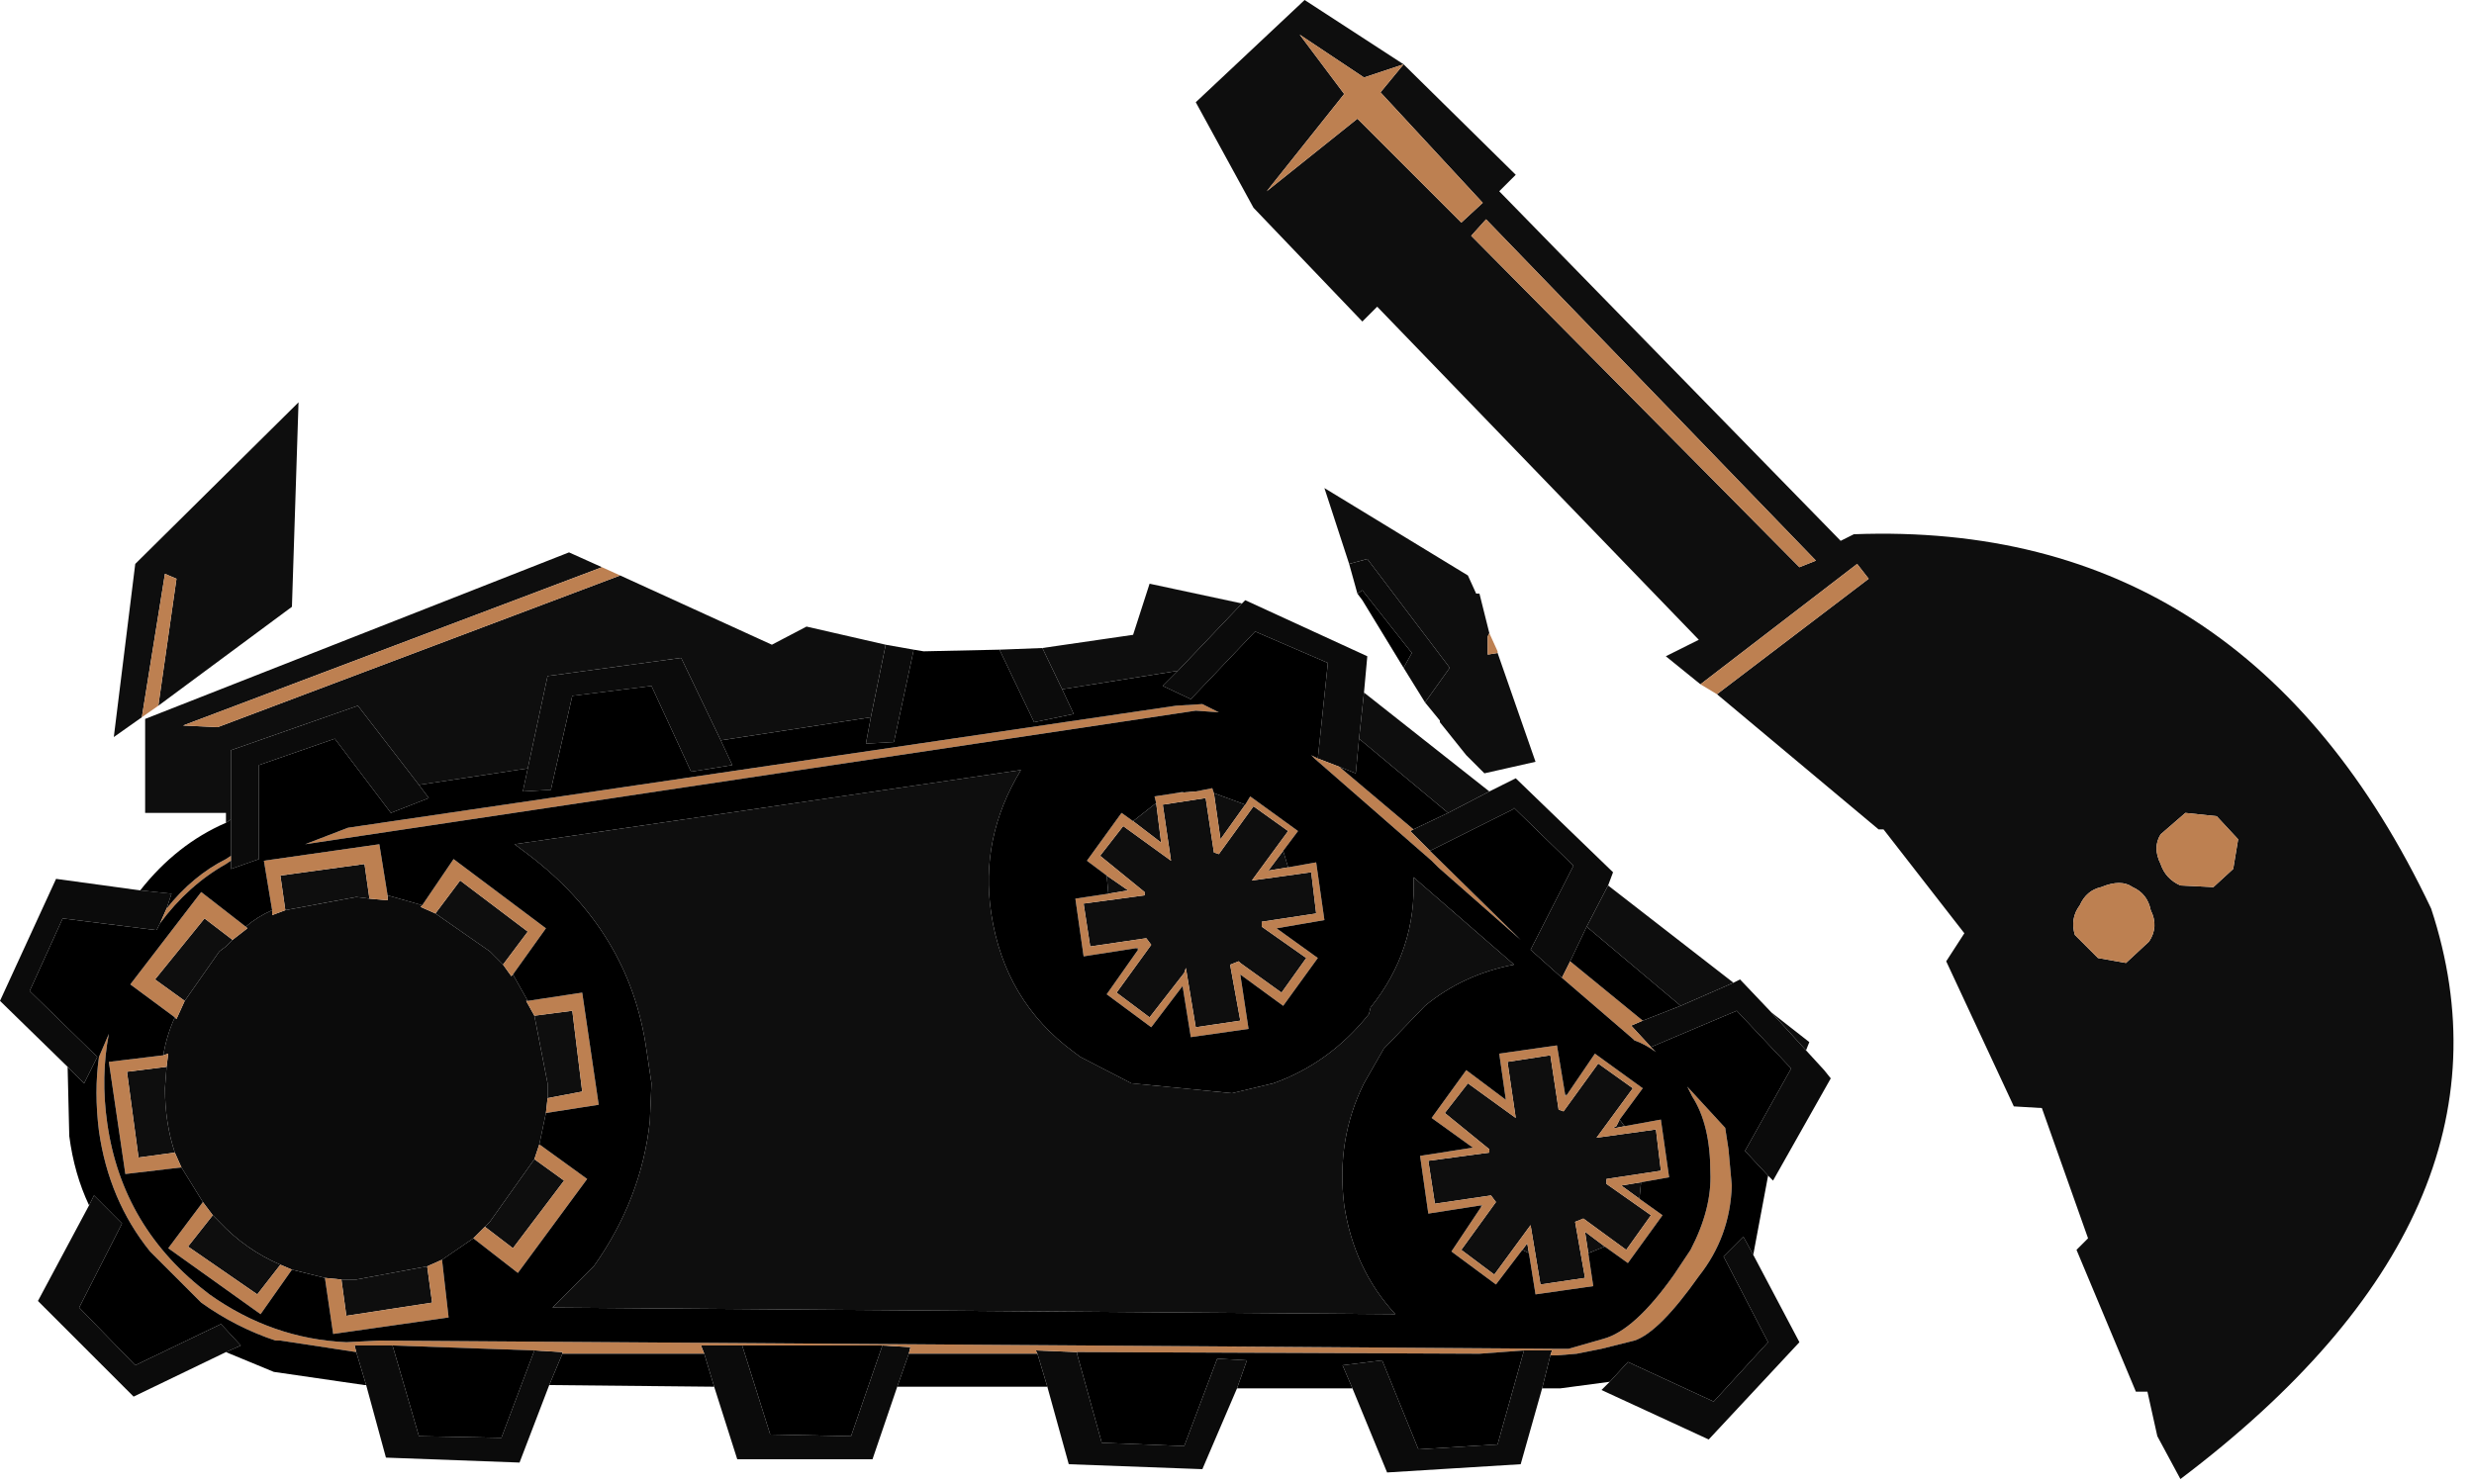 <?xml version="1.0" encoding="utf-8"?>
<svg version="1.1" id="Layer_1"
xmlns="http://www.w3.org/2000/svg"
xmlns:xlink="http://www.w3.org/1999/xlink"
width="75px" height="45px"
xml:space="preserve">
<g id="847" transform="matrix(1, 0, 0, 1, -2.2, 14.1)">
<path style="fill:#0E0E0E;fill-opacity:1" d="M48.15,-8.8L47.65 -8.3L58 2.3L58.4 2.1Q70.3 1.65 75.9 13.45Q78.95 22.7 68.3 30.75L67.6 29.45L67.3 28.1L66.95 28.1L65.15 23.8L65.5 23.45L64.1 19.5L63.25 19.45L61.2 15.05L61.75 14.2L59.3 11.05L59.15 11.05L54.25 6.95L58.85 3.45L58.5 3L53.75 6.65L52.7 5.8L53.7 5.3L43.95 -4.8L43.5 -4.35L40.2 -7.8L38.45 -11L41.75 -14.1L44.75 -12.15L48.15 -8.8M43.55,-11.75L41.6 -13.05L42.95 -11.25L40.6 -8.3L43.35 -10.5L46.5 -7.35L47.15 -7.95L44.05 -11.3L44.75 -12.15L43.55 -11.75M46.8,-6.95L56.75 3.1L57.25 2.9L47.25 -7.45L46.8 -6.95M69.4,10.65L68.45 10.55L67.7 11.2Q67.45 11.6 67.7 12.1Q67.85 12.55 68.3 12.75L69.3 12.8L69.9 12.25L70.05 11.35L69.4 10.65M65.9,12.8Q65.45 12.9 65.25 13.35Q64.95 13.75 65.1 14.25L65.8 14.95L66.65 15.1L67.35 14.45Q67.65 14 67.4 13.5Q67.3 13 66.85 12.8Q66.5 12.55 65.9 12.8M43.1,3L42.35 0.7L46.7 3.35L46.95 3.9L47.05 3.9L47.35 5.1L47.3 5.2L47.3 5.75L47.6 5.7L48.75 9L47.2 9.35L47.05 9.2L46.65 8.8L45.85 7.8L45.85 7.75L45.4 7.2L46.15 6.15L43.65 2.85L43.1 3M33.8,5.55L36.55 5.15L37.05 3.6L39.85 4.2L37.9 6.25L37.85 6.25L34.4 6.8L33.8 5.55M22.85,5.85L18.8 6.4L18.2 9.2L14.9 9.7L13.05 7.3L9.2 8.65L9.2 10.75L9.05 10.85L9.05 10.55L6.6 10.55L6.6 7.7L19.45 2.65L20.45 3.1L7.75 7.9L8.8 7.95L21 3.35L25.6 5.45L26.65 4.9L29.05 5.45L28.6 7.65L24.05 8.35L22.85 5.85M43.4,8.3L43.55 6.9L47.35 9.9L46.1 10.55L43.4 8.3M41.4,3.5L41.4 3.45L41.4 3.5M41.25,12.2L40.65 12.3L41.1 11.7L41.25 12.2M39.95,10.3L39.2 11.35L39 9.95L39.95 10.3M38.1,9.9L38.45 9.9L37.85 9.95L38.1 9.9M37.25,10.25L37.4 11.45L36.55 10.8L37.25 10.25M35.75,12.45L36.4 12.9L35.8 13L35.75 12.45M36.65,14.65L36.7 14.65L36.7 14.7L36.65 14.65M53.15,16.4L50.3 14L50.95 12.75L54.75 15.7L53.15 16.4M55.9,16.6L57.05 17.5L56.95 17.75L55.9 16.6M49.65,19.15L49.65 19.1L49.7 19.1L49.65 19.15M51.2,20.1L51.1 20.1L51.2 20.05L51.3 19.85L51.45 20.05L51.2 20.1M51.35,21.85L51.95 21.75L51.9 22.25L51.35 21.85M50.25,23.25L50.85 23.7L50.35 23.9L50.25 23.25M48.5,23.6L48.55 23.9L48.35 23.8L48.5 23.6M47.1,22.5L47.1 22.45L47.15 22.45L47.1 22.5M49.2,17.9L49.45 19.55L49.6 19.6L50.65 18.15L51.7 18.9L50.6 20.4L52.4 20.15L52.55 21.4L50.9 21.65L50.9 21.8L52.25 22.75L51.5 23.8L50.2 22.85L49.95 22.95L50.25 24.65L48.9 24.85L48.6 23.05L47.5 24.55L46.5 23.8L47.55 22.35L47.4 22.15L45.7 22.4L45.5 21.1L47.35 20.85L47.35 20.75L46 19.65L46.7 18.75L48.15 19.8L47.9 18.1L49.2 17.9M41.05,16L39.8 15.1L39.75 15.05L39.5 15.15L39.5 15.2L39.8 16.85L38.45 17.05L38.15 15.25L38.1 15.4L37.05 16.75L36.05 16L37.1 14.55L36.95 14.35L35.25 14.6L35.05 13.3L36.9 13.05L36.9 12.95L35.55 11.85L36.25 10.95L37.7 12L37.45 10.3L38.75 10.1L39 11.75L39.15 11.8L40.2 10.35L41.25 11.1L40.15 12.6L41.95 12.35L42.1 13.6L40.45 13.85L40.45 14L41.8 14.95L41.05 16M45.05,12.5L48.1 15.15Q46.55 15.45 45.4 16.4L44.15 17.7L43.55 18.75Q42.7 20.45 42.95 22.45Q43.25 24.4 44.5 25.75L18.95 25.55L20.2 24.3Q21.65 22.25 21.9 19.9L21.95 18.75L21.8 17.75Q21.3 14.15 18.2 11.8L17.8 11.5L33.15 9.25Q31.9 11.3 32.25 13.6Q32.65 16.25 34.75 17.8L34.95 17.95L36.5 18.75L39.55 19.05L40.8 18.75Q42.5 18.15 43.7 16.65L43.75 16.45Q45.15 14.7 45.05 12.5M10.85,13.5L10.7 12.45L13.25 12.1L13.4 13.15L13 13.1L10.85 13.5M5.65,8.25L6.3 3L11.25 -1.9L11.05 4.3L7 7.3L7.55 3.45L7.2 3.3L6.5 7.65L5.65 8.25M9.25,14.4L9.05 14.6L8.85 14.75L7.8 16.25L6.9 15.6L8.4 13.75L9.25 14.4M7.2,18.9Q7.2 19.95 7.5 20.85L6.4 21L6.05 18.4L7.25 18.25L7.2 18.9M10,25.15L7.9 23.7L8.65 22.75L8.85 22.95Q9.65 23.8 10.7 24.25L10 25.15M17.05,14.75L15.4 13.6L16.15 12.6L18.2 14.15L17.45 15.15L17.05 14.75M18.8,18.9L18.8 18.75L18.4 16.7L19.55 16.55L19.85 19L18.8 19.2L18.8 18.9M15.3,25.4L12.7 25.8L12.55 24.7L13 24.7L15.15 24.3L15.3 25.4M17.05,22.95L18.4 21.05L19.3 21.7L17.75 23.75L16.9 23.1L17.05 22.95" />
<path style="fill:#0B0B0B;fill-opacity:1" d="M45,5.7L43.5 3.8L43.35 3.9L43.1 3L43.65 2.85L46.15 6.15L45.4 7.2L44.75 6.15L45 5.7M39.85,4.2L39.95 4.1L43.65 5.8L43.55 6.9L43.4 8.3L43.3 9.35L42.8 9.15L42.15 8.9L42.45 6.05L42.45 6L40.25 5.05L38.3 7.1L37.45 6.7L37.9 6.25L39.85 4.2M33.8,5.55L34.4 6.8L34.75 7.55L33.55 7.8L32.5 5.6L33.8 5.55M29.05,5.45L29.9 5.6L29.3 8.4L28.45 8.45L28.6 7.65L29.05 5.45M24.05,8.35L24.4 9.1L23.15 9.3L21.95 6.7L19.55 7L18.9 9.85L18.05 9.9L18.2 9.2L18.8 6.4L22.85 5.85L24.05 8.35M9.2,11.85L9.2 10.75L9.2 8.65L13.05 7.3L14.9 9.7L15.2 10.1L14.05 10.55L12.35 8.3L10.05 9.1L10.05 11.95L9.2 12.25L9.2 12L9.2 11.85M2.2,16.25L3.9 12.55L6.45 12.9L7.4 13L7.25 13.45L7.05 13.9L6.95 14.1L6.9 14.1L4.1 13.75L3.1 15.95L5.15 17.95L4.75 18.75L4.25 18.25L2.2 16.25M6.25,28.25L3.35 25.35L4.9 22.45L5.05 22.15L5.9 23L4.6 25.55L6.3 27.3L8.9 26.05L9.5 26.7L9.05 26.9L6.25 28.25M17.95,30.25L13.9 30.1L13.3 27.9L13 26.9L12.95 26.7L14.1 26.7L14.9 29.45L17.4 29.5L18.4 26.85L19.25 26.9L19.25 26.95L18.85 27.9L17.95 30.25M48.3,30.3L44.25 30.55L43.2 28L42.9 27.3L44.1 27.15L45.2 29.85L47.6 29.7L48.4 26.85L49.25 26.85L49.2 27L48.95 28L48.3 30.3M51,27.8L51.55 27.2L54.15 28.4L55.8 26.6L54.45 24L55.05 23.4L55.35 23.95L56.75 26.6L54 29.55L50.75 28.05L51 27.8M54.75,15.7L54.95 15.6L55.9 16.6L56.95 17.75L57.5 18.35L57.7 18.6L55.95 21.7L55.8 21.55L55.1 20.8L56.5 18.3L54.85 16.55L52.25 17.65L51.65 17L52 16.85L53.15 16.4L54.75 15.7M49.55,15.55L48.6 14.7L49.9 12.15L48.1 10.4L48.05 10.45L45.55 11.7L44.95 11.1L45.05 11.05L46.1 10.55L47.35 9.9L48.15 9.5L51.1 12.35L50.95 12.75L50.3 14L49.8 15.05L49.55 15.55M33.65,26.95L33.6 26.85L34.85 26.9L34.85 26.95L35.6 29.65L38.1 29.75L39.1 27.1L40 27.15L39.7 28L38.65 30.45L34.6 30.3L33.95 27.95L33.65 26.95M16.9,23.1L16.55 23.45L15.6 24.1L15.15 24.3L13 24.7L12.55 24.7L12.05 24.65L11.05 24.4L10.7 24.25Q9.65 23.8 8.85 22.95L8.65 22.75L8.35 22.35L7.7 21.3L7.5 20.85Q7.2 19.95 7.2 18.9L7.25 18.25L7.3 17.85L7.15 17.9Q7.25 17.3 7.5 16.75L7.55 16.8L7.8 16.25L8.85 14.75L9.05 14.6L9.25 14.4L9.7 14.05L9.65 14Q10 13.7 10.45 13.5L10.45 13.65L10.85 13.5L13 13.1L13.4 13.15L13.95 13.2L13.95 13.05L15 13.35L14.95 13.4L15.4 13.6L17.05 14.75L17.45 15.15L17.7 15.5L17.75 15.45L18.2 16.25L18.15 16.25L18.4 16.7L18.8 18.75L18.8 18.9L18.8 19.2L18.75 19.65L18.55 20.6L18.4 21.05L17.05 22.95L16.9 23.1M23.45,26.7L24.7 26.7L25.55 29.4L28 29.45L28.95 26.7L29.8 26.75L29.75 26.95L29.4 27.95L28.65 30.15L24.55 30.15L23.85 27.95L23.55 26.95L23.45 26.7" />
<path style="fill:#BD8051;fill-opacity:1" d="M53.75,6.65L58.5 3L58.85 3.45L54.25 6.95L53.75 6.65M44.75,-12.15L44.05 -11.3L47.15 -7.95L46.5 -7.35L43.35 -10.5L40.6 -8.3L42.95 -11.25L41.6 -13.05L43.55 -11.75L44.75 -12.15M47.25,-7.45L57.25 2.9L56.75 3.1L46.8 -6.95L47.25 -7.45M70.05,11.35L69.9 12.25L69.3 12.8L68.3 12.75Q67.85 12.55 67.7 12.1Q67.45 11.6 67.7 11.2L68.45 10.55L69.4 10.65L70.05 11.35M66.85,12.8Q67.3 13 67.4 13.5Q67.65 14 67.35 14.45L66.65 15.1L65.8 14.95L65.1 14.25Q64.95 13.75 65.25 13.35Q65.45 12.9 65.9 12.8Q66.5 12.55 66.85 12.8M47.3,5.75L47.3 5.2L47.35 5.1L47.6 5.65L47.6 5.7L47.3 5.75M7.25,13.45Q8.05 12.45 9.05 11.95L9.2 11.85L9.2 12L9.05 12.1Q7.9 12.75 7.05 13.9L7.25 13.45M24.7,26.7L23.45 26.7L23.55 26.95L19.25 26.95L19.25 26.9L18.4 26.85L14.1 26.7L12.95 26.7L13 26.9L10.7 26.55L10.55 26.55Q9.35 26.15 8.3 25.4L8.15 25.25L6.75 23.85Q5.5 22.3 5.2 20.2Q5.05 19 5.2 17.95L5.5 17.25Q5.25 18.55 5.45 19.95Q5.9 23.15 8.55 25.15Q10.45 26.5 12.7 26.6L13.7 26.55L49.4 26.8L49.75 26.8L50.8 26.5Q51.75 26.25 52.95 24.55L53.45 23.8Q54.1 22.55 54.05 21.45Q54.05 20 53.5 19.15L53.35 18.85L54.5 20.1L54.6 20.75L54.7 21.85Q54.65 23.4 53.7 24.6Q52.5 26.3 51.75 26.55L50.75 26.8L50 26.95L49.4 27L49.2 27L49.25 26.85L48.4 26.85L47.05 26.95L34.85 26.9L33.6 26.85L33.65 26.95L29.75 26.95L29.8 26.75L28.95 26.7L24.7 26.7M52.25,17.65L52.4 17.8Q52.05 17.55 51.75 17.45L51.7 17.4L49.55 15.55L49.8 15.05L52 16.85L51.65 17L52.25 17.65M45.05,11.05L44.95 11.1L45.55 11.7L48.3 14.4L45.8 12.2L45.6 12L42.05 8.9L41.95 8.8L42.15 8.9L42.8 9.15L45.05 11.05M36.7,14.65L36.65 14.65L35.05 14.9L34.8 13.15L35.8 13L36.4 12.9L35.75 12.45L35.15 12L36.2 10.55L36.55 10.8L37.4 11.45L37.25 10.25L37.2 10.05L37.85 9.95L38.45 9.9L38.95 9.8L39 9.95L39.2 11.35L39.95 10.3L40.1 10.05L41.55 11.1L41.1 11.7L40.65 12.3L41.25 12.2L42.1 12.05L42.35 13.8L40.9 14.05L42.15 14.95L41.1 16.4L39.8 15.45L40.05 17.1L38.3 17.35L38.05 15.8L37.1 17.05L35.75 16.05L36.7 14.7L36.7 14.65M51.9,22.25L52.6 22.75L51.55 24.2L50.85 23.7L50.25 23.25L50.35 23.9L50.5 24.9L48.75 25.15L48.55 23.9L48.5 23.6L48.35 23.8L47.55 24.85L46.2 23.85L47.1 22.5L47.15 22.45L47.1 22.45L45.5 22.7L45.25 20.95L46.85 20.7L45.6 19.8L46.65 18.35L47.85 19.25L47.65 17.85L49.4 17.6L49.65 19.1L49.65 19.15L49.7 19.1L50.55 17.85L52 18.9L51.3 19.85L51.2 20.05L51.1 20.1L51.2 20.1L51.45 20.05L52.55 19.85L52.8 21.6L51.95 21.75L51.35 21.85L51.9 22.25M47.9,18.1L48.15 19.8L46.7 18.75L46 19.65L47.35 20.75L47.35 20.85L45.5 21.1L45.7 22.4L47.4 22.15L47.55 22.35L46.5 23.8L47.5 24.55L48.6 23.05L48.9 24.85L50.25 24.65L49.95 22.95L50.2 22.85L51.5 23.8L52.25 22.75L50.9 21.8L50.9 21.65L52.55 21.4L52.4 20.15L50.6 20.4L51.7 18.9L50.65 18.15L49.6 19.6L49.45 19.55L49.2 17.9L47.9 18.1M41.8,14.95L40.45 14L40.45 13.85L42.1 13.6L41.95 12.35L40.15 12.6L41.25 11.1L40.2 10.35L39.15 11.8L39 11.75L38.75 10.1L37.45 10.3L37.7 12L36.25 10.95L35.55 11.85L36.9 12.95L36.9 13.05L35.05 13.3L35.25 14.6L36.95 14.35L37.1 14.55L36.05 16L37.05 16.75L38.1 15.4L38.15 15.25L38.45 17.05L39.8 16.85L39.5 15.2L39.5 15.15L39.75 15.05L39.8 15.1L41.05 16L41.8 14.95M39.15,7.5L38.45 7.45L11.45 11.5L12.75 11L37.85 7.3L38.65 7.25L39.15 7.5M21,3.35L8.8 7.95L7.75 7.9L20.45 3.1L21 3.35M13.95,13.2L13.4 13.15L13.25 12.1L10.7 12.45L10.85 13.5L10.45 13.65L10.45 13.5L10.2 12L13.7 11.5L13.95 13.05L13.95 13.2M15,13.35L15.95 11.95L18.75 14.05L17.75 15.45L17.7 15.5L17.45 15.15L18.2 14.15L16.15 12.6L15.4 13.6L14.95 13.4L15 13.35M18.2,16.25L19.85 16L20.35 19.4L18.75 19.65L18.8 19.2L19.85 19L19.55 16.55L18.4 16.7L18.15 16.25L18.2 16.25M16.9,23.1L17.75 23.75L19.3 21.7L18.4 21.05L18.55 20.6L20 21.65L17.9 24.5L16.55 23.45L16.9 23.1M12.55,24.7L12.7 25.8L15.3 25.4L15.15 24.3L15.6 24.1L15.8 25.85L12.3 26.35L12.05 24.65L12.55 24.7M8.65,22.75L7.9 23.7L10 25.15L10.7 24.25L11.05 24.4L10.1 25.75L7.3 23.75L8.35 22.35L8.65 22.75M7.7,21.3L6 21.5L5.5 18.1L7.15 17.9L7.3 17.85L7.25 18.25L6.05 18.4L6.4 21L7.5 20.85L7.7 21.3M9.7,14.05L9.25 14.4L8.4 13.75L6.9 15.6L7.8 16.25L7.55 16.8L7.5 16.75L6.15 15.75L8.3 12.95L9.65 14L9.7 14.05M6.5,7.65L7.2 3.3L7.55 3.45L7 7.3L6.5 7.65" />
<path style="fill:#000000;fill-opacity:1" d="M44.75,6.15L43.5 4.1L43.35 3.9L43.5 3.8L45 5.7L44.75 6.15M41.95,8.8L42.05 8.9L45.6 12L45.8 12.2L48.3 14.4L45.55 11.7L48.05 10.45L48.1 10.4L49.9 12.15L48.6 14.7L49.55 15.55L51.7 17.4L51.75 17.45Q52.05 17.55 52.4 17.8L52.25 17.65L54.85 16.55L56.5 18.3L55.1 20.8L55.8 21.55L55.35 23.95L55.05 23.4L54.45 24L55.8 26.6L54.15 28.4L51.55 27.2L51 27.8L50.25 27.9L49.5 28L48.95 28L49.2 27L49.4 27L50 26.95L50.75 26.8L51.75 26.55Q52.5 26.3 53.7 24.6Q54.65 23.4 54.7 21.85L54.6 20.75L54.5 20.1L53.35 18.85L53.5 19.15Q54.05 20 54.05 21.45Q54.1 22.55 53.45 23.8L52.95 24.55Q51.75 26.25 50.8 26.5L49.75 26.8L49.4 26.8L13.7 26.55L12.7 26.6Q10.45 26.5 8.55 25.15Q5.9 23.15 5.45 19.95Q5.25 18.55 5.5 17.25L5.2 17.95Q5.05 19 5.2 20.2Q5.5 22.3 6.75 23.85L8.15 25.25L8.3 25.4Q9.35 26.15 10.55 26.55L10.7 26.55L13 26.9L13.3 27.9L13.25 27.9L10.5 27.5L9.05 26.9L9.5 26.7L8.9 26.05L6.3 27.3L4.6 25.55L5.9 23L5.05 22.15L4.9 22.45Q4.45 21.5 4.3 20.35L4.25 18.25L4.75 18.75L5.15 17.95L3.1 15.95L4.1 13.75L6.9 14.1L6.95 14.1L7.05 13.9Q7.9 12.75 9.05 12.1L9.2 12L9.2 12.25L10.05 11.95L10.05 9.1L12.35 8.3L14.05 10.55L15.2 10.1L14.9 9.7L18.2 9.2L18.05 9.9L18.9 9.85L19.55 7L21.95 6.7L23.15 9.3L24.4 9.1L24.05 8.35L28.6 7.65L28.45 8.45L29.3 8.4L29.9 5.6L30.2 5.65L32.5 5.6L33.55 7.8L34.75 7.55L34.4 6.8L37.85 6.25L37.9 6.25L37.45 6.7L38.3 7.1L40.25 5.05L42.45 6L42.45 6.05L42.15 8.9L41.95 8.8M45.05,11.05L42.8 9.15L43.3 9.35L43.4 8.3L46.1 10.55L45.05 11.05M35.8,13L34.8 13.15L35.05 14.9L36.65 14.65L36.7 14.7L35.75 16.05L37.1 17.05L38.05 15.8L38.3 17.35L40.05 17.1L39.8 15.45L41.1 16.4L42.15 14.95L40.9 14.05L42.35 13.8L42.1 12.05L41.25 12.2L41.1 11.7L41.55 11.1L40.1 10.05L39.95 10.3L39 9.95L38.95 9.8L38.45 9.9L38.1 9.9L37.85 9.95L37.2 10.05L37.25 10.25L36.55 10.8L36.2 10.55L35.15 12L35.75 12.45L35.8 13M47.1,22.5L46.2 23.85L47.55 24.85L48.35 23.8L48.55 23.9L48.75 25.15L50.5 24.9L50.35 23.9L50.85 23.7L51.55 24.2L52.6 22.75L51.9 22.25L51.95 21.75L52.8 21.6L52.55 19.85L51.45 20.05L51.3 19.85L52 18.9L50.55 17.85L49.7 19.1L49.65 19.1L49.4 17.6L47.65 17.85L47.85 19.25L46.65 18.35L45.6 19.8L46.85 20.7L45.25 20.95L45.5 22.7L47.1 22.45L47.1 22.5M53.15,16.4L52 16.85L49.8 15.05L50.3 14L53.15 16.4M43.75,16.45L43.7 16.65Q42.5 18.15 40.8 18.75L39.55 19.05L36.5 18.75L34.95 17.95L34.75 17.8Q32.65 16.25 32.25 13.6Q31.9 11.3 33.15 9.25L17.8 11.5L18.2 11.8Q21.3 14.15 21.8 17.75L21.95 18.75L21.9 19.9Q21.65 22.25 20.2 24.3L18.95 25.55L44.5 25.75Q43.25 24.4 42.95 22.45Q42.7 20.45 43.55 18.75L44.15 17.7L45.4 16.4Q46.55 15.45 48.1 15.15L45.05 12.5Q45.15 14.7 43.75 16.45M39.7,28L40 27.15L39.1 27.1L38.1 29.75L35.6 29.65L34.85 26.95L34.85 26.9L47.05 26.95L48.4 26.85L47.6 29.7L45.2 29.85L44.1 27.15L42.9 27.3L43.2 28L39.7 28M38.65,7.25L37.85 7.3L12.75 11L11.45 11.5L38.45 7.45L39.15 7.5L38.65 7.25M9.05,10.85L9.2 10.75L9.2 11.85L9.05 11.95Q8.05 12.45 7.25 13.45L7.4 13L6.45 12.9Q7.55 11.5 9.05 10.85M9.65,14L8.3 12.95L6.15 15.75L7.5 16.75Q7.25 17.3 7.15 17.9L5.5 18.1L6 21.5L7.7 21.3L8.35 22.35L7.3 23.75L10.1 25.75L11.05 24.4L12.05 24.65L12.3 26.35L15.8 25.85L15.6 24.1L16.55 23.45L17.9 24.5L20 21.65L18.55 20.6L18.75 19.65L20.35 19.4L19.85 16L18.2 16.25L17.75 15.45L18.75 14.05L15.95 11.95L15 13.35L13.95 13.05L13.7 11.5L10.2 12L10.45 13.5Q10 13.7 9.65 14M18.4,26.85L17.4 29.5L14.9 29.45L14.1 26.7L18.4 26.85M23.55,26.95L23.85 27.95L18.85 27.9L19.25 26.95L23.55 26.95M29.75,26.95L33.65 26.95L33.95 27.95L29.4 27.95L29.75 26.95M28.95,26.7L28 29.45L25.55 29.4L24.7 26.7L28.95 26.7" />
</g>
</svg>
